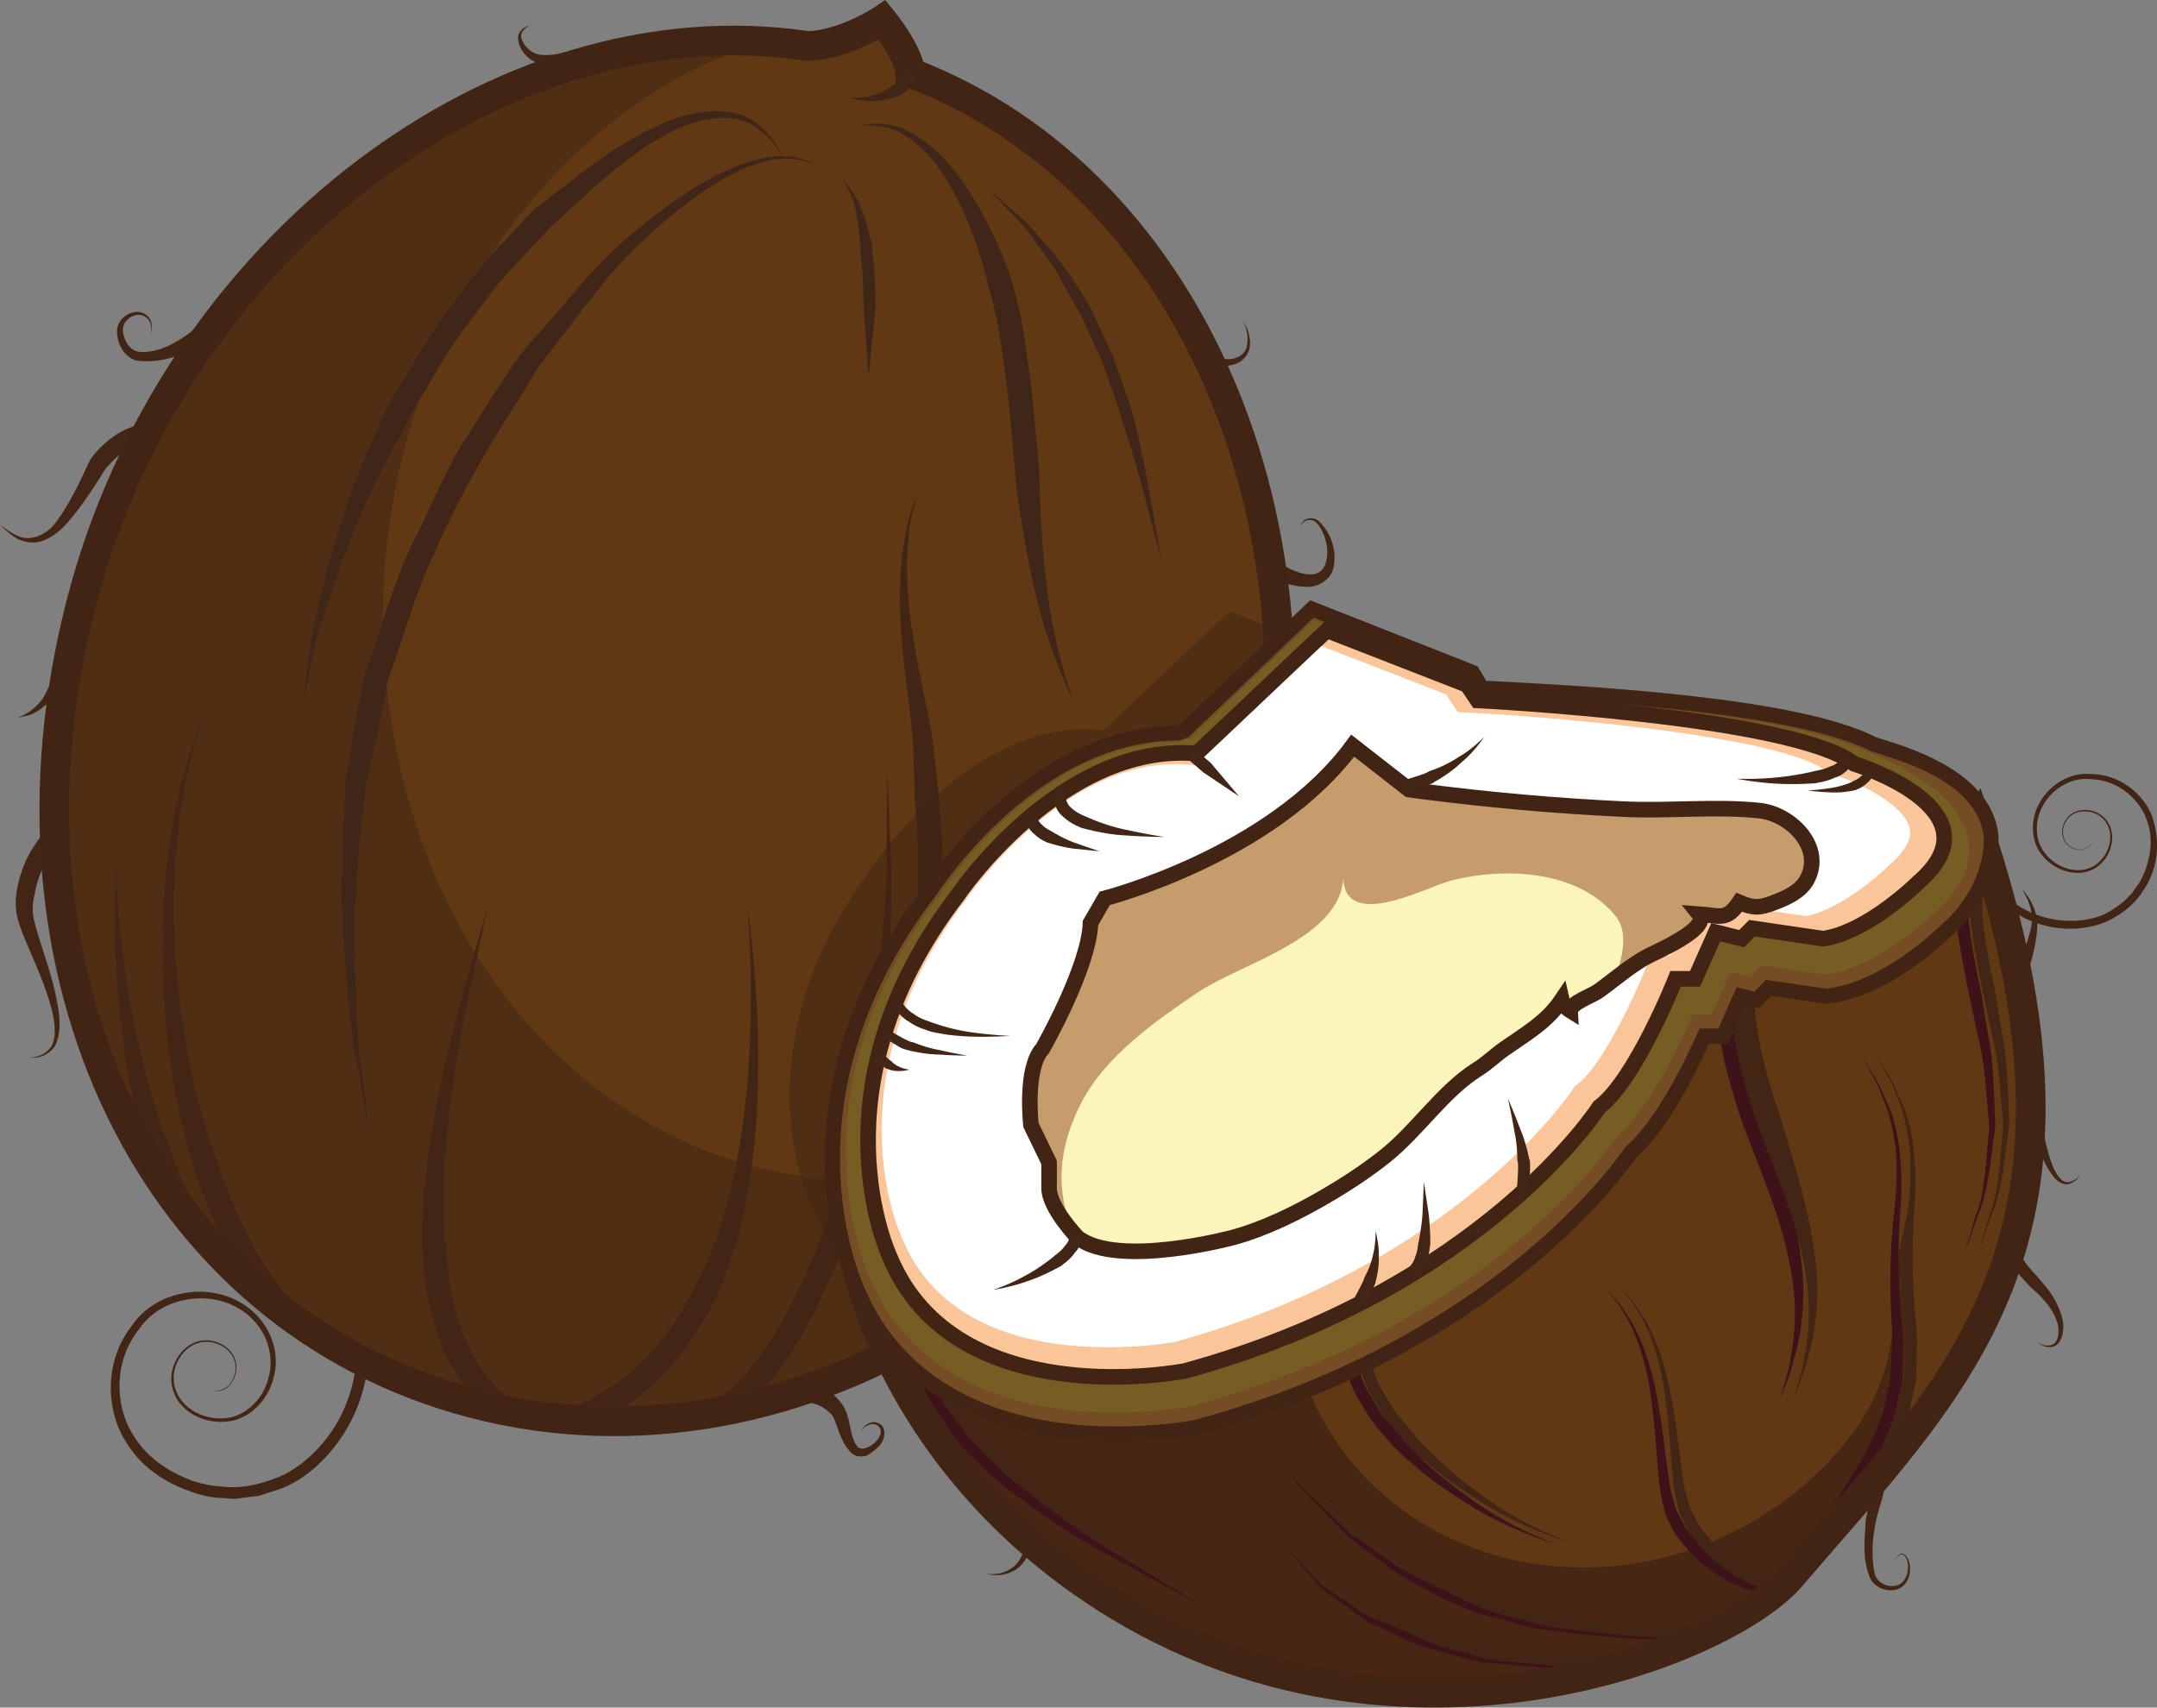 <?xml version="1.0" encoding="utf-8"?>
<!-- Generator: Adobe Illustrator 16.0.0, SVG Export Plug-In . SVG Version: 6.00 Build 0)  -->
<!DOCTYPE svg PUBLIC "-//W3C//DTD SVG 1.1//EN" "http://www.w3.org/Graphics/SVG/1.1/DTD/svg11.dtd">
<svg version="1.1" id="Слой_1" xmlns="http://www.w3.org/2000/svg" xmlns:xlink="http://www.w3.org/1999/xlink" x="0px" y="0px"
	 width="38.391px" height="30.399px" viewBox="0 0 38.391 30.399" enable-background="new 0 0 38.391 30.399" xml:space="preserve">
<rect x="0" y="0" width="38.391" height="30.399" fill="#808080" stroke="none"/>
<g>
	<g>
		<g>
			<g>
				<path fill="#422515" d="M5.537,22.071l0.142-0.149c0,0,0.066,0.076,0.181,0.209c0.057,0.067,0.125,0.149,0.204,0.243
					c0.06,0.107,0.128,0.228,0.202,0.359c0.273,0.532,0.414,1.376,0.155,2.147C6.177,25.646,5.58,26.284,5.004,26.5
					c-0.145,0.047-0.277,0.09-0.395,0.128c-0.123,0.015-0.229,0.028-0.317,0.04c-0.176,0.032-0.278-0.004-0.277,0.004
					c0.002-0.012-0.219,0.019-0.576-0.103c-0.341-0.117-0.869-0.348-1.204-0.912c-0.342-0.536-0.395-1.411,0.108-2.049
					c0.444-0.687,1.566-0.842,2.189-0.229c0.31,0.288,0.455,0.752,0.335,1.152c-0.095,0.399-0.435,0.745-0.835,0.776
					c-0.381,0.04-0.785-0.151-0.928-0.491c-0.15-0.342,0.024-0.724,0.283-0.878c0.273-0.165,0.605-0.046,0.742,0.153
					c0.146,0.211,0.067,0.461-0.054,0.582c-0.133,0.133-0.294,0.094-0.378,0.078c-0.078-0.05-0.12-0.077-0.12-0.077
					c-0.016-0.03,0.187,0.228,0.489-0.005c0.116-0.119,0.19-0.36,0.051-0.561c-0.131-0.19-0.448-0.303-0.706-0.149
					c-0.246,0.143-0.41,0.507-0.268,0.823c0.128,0.313,0.503,0.497,0.856,0.466c0.369-0.023,0.685-0.344,0.777-0.709
					c0.112-0.37-0.012-0.791-0.288-1.06c-0.571-0.575-1.591-0.439-2.004,0.172c-0.472,0.575-0.433,1.378-0.134,1.861
					c0.291,0.509,0.771,0.733,1.075,0.851c0.326,0.102,0.521,0.098,0.521,0.099c0,0,0.386,0.075,0.917-0.132
					c0.532-0.177,1.116-0.752,1.349-1.478c0.252-0.722,0.125-1.517-0.129-2.019c-0.127-0.254-0.259-0.449-0.38-0.565
					C5.598,22.143,5.537,22.071,5.537,22.071z"/>
			</g>
		</g>
	</g>
	<g>
		<g>
			<g>
				<path fill="#422515" d="M34.971,14.803l0.136-0.012c0.021-0.006-0.002,0.256,0.162,0.591c0.149,0.334,0.498,0.726,0.965,0.897
					c0.46,0.178,0.992,0.137,1.307-0.05c0.159-0.093,0.276-0.189,0.347-0.271c0.082-0.07,0.103-0.132,0.107-0.128
					c-0.007-0.004,0.094-0.094,0.175-0.306c0.077-0.201,0.176-0.543,0.044-0.911c-0.115-0.362-0.5-0.728-0.996-0.742
					c-0.492-0.062-1.003,0.397-0.963,0.937c0.012,0.532,0.736,0.912,1.118,0.524c0.172-0.167,0.243-0.441,0.136-0.647
					c-0.105-0.213-0.365-0.282-0.549-0.219c-0.195,0.067-0.275,0.283-0.232,0.438c0.045,0.164,0.208,0.231,0.324,0.22
					c0.262-0.061,0.211-0.288,0.22-0.265c-0.01-0.023,0.048,0.203-0.217,0.271c-0.116,0.014-0.285-0.049-0.337-0.217
					c-0.05-0.158,0.025-0.385,0.227-0.464c0.191-0.076,0.466-0.009,0.584,0.211c0.122,0.214,0.062,0.504-0.113,0.693
					c-0.399,0.425-1.177,0.067-1.227-0.514c-0.073-0.575,0.461-1.099,0.997-1.06c0.534-0.012,0.976,0.366,1.119,0.755
					c0.276,0.836-0.196,1.358-0.17,1.334c0,0-0.133,0.251-0.491,0.458c-0.346,0.22-0.928,0.287-1.433,0.093
					c-0.513-0.181-0.897-0.605-1.062-0.97C34.97,15.081,34.991,14.796,34.971,14.803z"/>
			</g>
		</g>
	</g>
	<g>
		<g>
			<g>
				<g>
					<g>
						<g>
							<path fill="#422515" d="M5.148,4.654L5.18,4.975c0,0-0.353,0.023-0.637,0.269C4.256,5.466,3.99,5.766,3.99,5.766
								C4.004,5.71,3.385,6.541,2.42,6.419C2.177,6.334,2.077,6.083,2.083,5.879C2.102,5.65,2.329,5.531,2.482,5.556
								c0.162,0.024,0.233,0.173,0.216,0.257C2.695,5.902,2.693,5.952,2.693,5.952S2.69,5.903,2.685,5.816
								C2.692,5.73,2.61,5.613,2.481,5.606c-0.13-0.011-0.301,0.11-0.295,0.276c0.013,0.155,0.105,0.344,0.271,0.378
								c0.346,0.048,0.727-0.185,0.945-0.355c0.212-0.179,0.344-0.35,0.344-0.35s0.259-0.297,0.597-0.564
								c0.167-0.135,0.372-0.229,0.531-0.284C5.038,4.675,5.148,4.654,5.148,4.654z"/>
						</g>
					</g>
				</g>
				<g>
					<g>
						<g>
							<path fill="#422515" d="M2.808,7.493l0.027,0.322c0,0-0.281,0.025-0.522,0.15C2.079,8.093,1.893,8.337,1.91,8.309
								C1.892,8.285,1.601,8.862,1.146,9.366C1.026,9.484,0.886,9.59,0.73,9.638C0.571,9.686,0.42,9.641,0.31,9.592
								C0.096,9.468,0.007,9.327,0,9.335c0.004-0.009,0.115,0.12,0.328,0.21c0.222,0.101,0.515-0.025,0.693-0.28
								C1.375,8.767,1.603,8.144,1.63,8.149c0.013-0.022,0.21-0.285,0.521-0.462C2.463,7.521,2.808,7.493,2.808,7.493z"/>
						</g>
					</g>
				</g>
				<g>
					<g>
						<g>
							<path fill="#422515" d="M1.664,10.975l0.172,0.273c0.005,0.007-0.126,0.088-0.229,0.217
								c-0.105,0.125-0.188,0.284-0.188,0.284c0,0-0.057,0.07-0.136,0.196c-0.08,0.121-0.189,0.291-0.317,0.447
								c-0.128,0.159-0.297,0.283-0.434,0.336c-0.142,0.034-0.236,0.056-0.236,0.056c0-0.001,0.383-0.119,0.534-0.479
								c0.086-0.164,0.154-0.341,0.208-0.478C1.088,11.693,1.134,11.6,1.134,11.6c0,0,0.087-0.172,0.22-0.335
								C1.479,11.102,1.672,10.979,1.664,10.975z"/>
						</g>
					</g>
				</g>
				<g>
					<g>
						<g>
							<path fill="#422515" d="M1.279,14.483l0.113,0.303c0,0-0.324,0.125-0.515,0.455c-0.208,0.306-0.261,0.677-0.261,0.677
								c0.01-0.006-0.074,0.2-0.011,0.46c0.068,0.292,0.221,0.696,0.331,1.106c0.103,0.405,0.203,0.861,0.031,1.156
								c-0.213,0.264-0.479,0.167-0.462,0.193c-0.019-0.02,0.255,0.033,0.417-0.216c0.127-0.269,0.002-0.693-0.137-1.074
								c-0.145-0.39-0.328-0.761-0.437-1.074c-0.123-0.353-0.04-0.58-0.055-0.58c0,0,0.057-0.446,0.307-0.817
								c0.113-0.19,0.281-0.348,0.419-0.451C1.168,14.53,1.279,14.483,1.279,14.483z"/>
						</g>
					</g>
				</g>
				<g>
					<g>
						<g>
							<path fill="#422515" d="M19.642,4.492l0.087-0.312c-0.015,0.022,0.368,0.091,0.63,0.347c0.15,0.108,0.254,0.249,0.332,0.353
								c0.083,0.103,0.128,0.173,0.128,0.173s0.083,0.154,0.208,0.386c0.132,0.228,0.258,0.557,0.486,0.788
								c0.198,0.273,0.664,0.195,0.684-0.098c0.04-0.261-0.09-0.421-0.078-0.42c-0.014,0.002,0.136,0.138,0.128,0.424
								c0.003,0.139-0.114,0.319-0.299,0.358c-0.176,0.056-0.398-0.011-0.534-0.136c-0.296-0.238-0.459-0.559-0.61-0.76
								c-0.146-0.209-0.244-0.349-0.244-0.349s-0.043-0.071-0.117-0.16c-0.072-0.093-0.163-0.223-0.286-0.307
								c-0.106-0.11-0.24-0.174-0.346-0.211C19.71,4.522,19.642,4.492,19.642,4.492z"/>
						</g>
					</g>
				</g>
				<g>
					<g>
						<g>
							<path fill="#422515" d="M21.694,9.471l0.061-0.317c0,0,0.084,0.028,0.209,0.07c0.12,0.057,0.256,0.161,0.366,0.276
								c0.206,0.242,0.375,0.432,0.375,0.432c0.004-0.005,0.082,0.108,0.254,0.195c0.185,0.087,0.504,0.194,0.619-0.055
								c0.106-0.247,0.011-0.583-0.13-0.749c-0.078-0.094-0.194-0.076-0.248-0.03c-0.047,0.051-0.075,0.081-0.075,0.081
								s0.024-0.033,0.065-0.091c0.044-0.056,0.185-0.096,0.289,0.001c0.177,0.17,0.334,0.482,0.251,0.836
								c-0.043,0.187-0.247,0.316-0.42,0.326c-0.169,0.006-0.312-0.028-0.43-0.061c-0.257-0.082-0.386-0.211-0.386-0.211
								s-0.058-0.057-0.138-0.145c-0.071-0.083-0.165-0.194-0.259-0.304C21.921,9.509,21.694,9.472,21.694,9.471z"/>
						</g>
					</g>
				</g>
				<g>
					<g>
						<g>
							<path fill="#422515" d="M11.436,1.085l-0.158,0.282c0,0-0.183-0.068-0.367-0.135c-0.185-0.061-0.391-0.031-0.388-0.043
								c0,0.006-0.103-0.031-0.264-0.028c-0.162,0.001-0.407,0.047-0.655-0.027C9.35,1.063,9.196,0.809,9.224,0.63
								c0.067-0.178,0.225-0.162,0.205-0.182C9.45,0.459,9.293,0.492,9.274,0.635c0.002,0.135,0.173,0.334,0.36,0.341
								c0.194,0.025,0.406-0.046,0.579-0.083c0.176-0.039,0.303-0.02,0.302-0.027c-0.002,0.012,0.243-0.016,0.471,0.051
								C11.211,1.002,11.436,1.085,11.436,1.085z"/>
						</g>
					</g>
				</g>
				<g>
					<g>
						<g>
							<path fill="#422515" d="M13.529,25.082l-0.127-0.297c0,0,0.277-0.126,0.588-0.16c0.312-0.054,0.633,0.071,0.633,0.071
								c0,0,0.177,0.061,0.342,0.271c0.194,0.244,0.135,0.564,0.286,0.774c0.123,0.175,0.555-0.179,0.389-0.346
								c-0.084-0.083-0.197-0.029-0.246,0.008c-0.049,0.046-0.077,0.073-0.077,0.073s0.024-0.03,0.068-0.083
								c0.042-0.042,0.161-0.125,0.286-0.037c0.124,0.093,0.067,0.31-0.043,0.406c-0.055,0.054-0.122,0.1-0.19,0.148
								c-0.101,0.029-0.21,0.03-0.293-0.05c-0.245-0.264-0.249-0.629-0.376-0.707c-0.127-0.128-0.252-0.155-0.253-0.155
								c0,0-0.219-0.096-0.481-0.054C13.776,24.971,13.529,25.082,13.529,25.082z"/>
						</g>
					</g>
				</g>
			</g>
			<path fill="#603914" stroke="#412413" stroke-width="0.277" stroke-miterlimit="10" d="M16.201,1.295
				c-0.03-0.369-0.498-0.941-0.498-0.941s-0.651,0.436-1.314,0.467C8.907-0.006,3.093,4.424,1.456,10.699
				c-1.727,6.623,1.241,12.787,6.972,14.283c5.731,1.494,12.137-2.385,13.864-9.008C23.926,9.713,21.333,3.242,16.201,1.295z"/>
			<path opacity="0.5" fill="#412413" d="M15.775,21.018c-4.886,0.199-8.716-3.955-8.946-9.602C6.628,6.492,9.598,1.955,13.6,0.74
				C8.36,0.426,3.015,4.725,1.456,10.699c-1.727,6.623,1.241,12.787,6.972,14.283c4.894,1.275,10.277-1.369,12.822-6.291
				C19.734,20.076,17.822,20.934,15.775,21.018z"/>
			<g>
				<g>
					<path fill="none" stroke="#2E170E" stroke-width="0.277" stroke-miterlimit="10" d="M4.388,23.645"/>
				</g>
			</g>
			<g>
				<defs>
					<path id="XMLID_414_" d="M16.201,1.295c-0.03-0.369-0.498-0.941-0.498-0.941s-0.651,0.436-1.314,0.467
						C8.907-0.006,3.093,4.424,1.456,10.699c-1.727,6.623,1.241,12.787,6.972,14.283c5.731,1.494,12.137-2.385,13.864-9.008
						C23.926,9.713,21.333,3.242,16.201,1.295z"/>
				</defs>
				<clipPath id="XMLID_2_">
					<use xlink:href="#XMLID_414_"  overflow="visible"/>
				</clipPath>
				<g clip-path="url(#XMLID_2_)">
					<g>
						<g>
							<g>
								<path fill="#402619" d="M18.501,8.484c0,0-0.064-0.877-0.167-1.763c-0.064-0.443-0.121-0.878-0.195-1.217
									c-0.075-0.334-0.145-0.548-0.145-0.548s-0.317-1.008-0.954-1.85c-0.313-0.417-0.742-0.772-1.135-0.867
									c-0.393-0.095-0.65,0.019-0.649,0.002c-0.003,0.016,0.271-0.068,0.633,0.063c0.363,0.13,0.726,0.504,0.982,0.933
									c0.519,0.868,0.72,1.865,0.72,1.865s0.065,0.206,0.135,0.518c0.063,0.31,0.126,0.748,0.185,1.177
									c0.101,0.866,0.166,1.749,0.166,1.749c0,0,0.111,1.019,0.355,2.023c0.224,1.01,0.68,1.934,0.68,1.934
									s-0.358-0.972-0.471-1.986C18.506,9.508,18.501,8.484,18.501,8.484z"/>
							</g>
						</g>
					</g>
					<g>
						<g>
							<g>
								<path fill="#402619" d="M6.761,12.855c0,0,0.019-0.097,0.05-0.266c0.041-0.167,0.055-0.417,0.167-0.692
									c0.212-0.552,0.403-1.323,0.746-2.034c0.626-1.456,1.52-2.764,1.519-2.764c0,0,0.059-0.098,0.161-0.27
									C9.498,6.65,9.661,6.417,9.876,6.152c0.429-0.531,0.934-1.305,1.62-1.914c0.662-0.623,1.419-1.176,2.078-1.351
									c0.678-0.205,1.085,0.152,1.075,0.131c0.011,0.025-0.38-0.367-1.098-0.195c-0.693,0.145-1.5,0.67-2.214,1.27
									c-0.739,0.585-1.298,1.347-1.772,1.868C9.081,6.479,8.883,6.913,8.863,6.899c0,0-0.216,0.342-0.54,0.854
									c-0.348,0.499-0.64,1.26-1.01,1.978c-0.341,0.732-0.547,1.522-0.76,2.09c-0.114,0.283-0.121,0.543-0.167,0.714
									c-0.033,0.174-0.052,0.274-0.052,0.274s-0.075,0.462-0.188,1.155c-0.025,0.698-0.097,1.632-0.049,2.558
									c0.072,0.927,0.121,1.852,0.278,2.532c0.121,0.683,0.202,1.138,0.202,1.138s-0.055-0.462-0.137-1.154
									c-0.118-0.688-0.11-1.618-0.13-2.542c0.014-0.922,0.128-1.842,0.202-2.524C6.661,13.302,6.761,12.855,6.761,12.855z"/>
							</g>
						</g>
					</g>
					<g>
						<g>
							<g>
								<path fill="#402619" d="M7.185,7.641c0,0,0.107-0.26,0.334-0.613c0.225-0.354,0.478-0.856,0.832-1.289
									C8.517,5.515,8.684,5.292,8.84,5.082c0.167-0.2,0.341-0.372,0.48-0.526c0.284-0.306,0.474-0.51,0.474-0.51
									s0.238-0.216,0.594-0.541c0.353-0.329,0.845-0.764,1.402-1.072c0.542-0.32,1.222-0.466,1.63-0.188
									c0.401,0.256,0.519,0.598,0.531,0.582c-0.016,0.016-0.096-0.335-0.499-0.641c-0.416-0.335-1.181-0.231-1.773,0.063
									c-0.618,0.281-1.15,0.686-1.543,0.995c-0.2,0.153-0.366,0.281-0.482,0.37C9.536,3.701,9.476,3.759,9.476,3.759
									S9.279,3.97,8.984,4.287c-0.312,0.303-0.665,0.757-1,1.227C7.619,5.961,7.363,6.479,7.13,6.842
									C6.896,7.206,6.789,7.474,6.79,7.474c0,0-0.133,0.304-0.332,0.76C6.261,8.689,6.066,9.325,5.869,9.952
									c-0.149,0.644-0.328,1.278-0.374,1.771c-0.07,0.487-0.117,0.813-0.117,0.813s0.073-0.322,0.184-0.805
									c0.085-0.487,0.317-1.106,0.515-1.729c0.251-0.605,0.488-1.215,0.722-1.645C7.03,7.927,7.185,7.641,7.185,7.641z"/>
							</g>
						</g>
					</g>
					<g>
						<g>
							<g>
								<path fill="#422515" d="M10.128,25.551l-0.145-0.406c0,0,0.184-0.082,0.458-0.204c0.266-0.136,0.616-0.342,0.901-0.625
									c0.158-0.125,0.285-0.282,0.403-0.429c0.128-0.14,0.227-0.287,0.303-0.418c0.17-0.252,0.254-0.438,0.255-0.438
									c0,0,0.219-0.37,0.447-0.984c0.217-0.617,0.417-1.479,0.511-2.36c0.204-1.765,0.042-3.554,0.042-3.554
									s0.268,1.761,0.173,3.55c-0.041,0.893-0.186,1.785-0.371,2.44c-0.195,0.653-0.402,1.066-0.402,1.066
									c0,0-0.388,0.815-1.054,1.43c-0.32,0.316-0.713,0.553-1.01,0.706C10.333,25.459,10.128,25.551,10.128,25.551z"/>
							</g>
						</g>
					</g>
					<g>
						<g>
							<g>
								<path fill="#422515" d="M11.72,25.739l-0.012-0.431c0,0,0.059-0.012,0.162-0.032c0.101-0.029,0.255-0.026,0.422-0.095
									c0.329-0.148,0.756-0.416,1.066-0.835c0.336-0.386,0.584-0.856,0.764-1.204c0.176-0.353,0.275-0.599,0.275-0.599
									c0,0,0.258-0.499,0.47-1.313c0.113-0.404,0.273-0.871,0.395-1.383c0.09-0.521,0.187-1.077,0.283-1.633
									c0.106-0.556,0.109-1.125,0.166-1.653c0.053-0.529,0.08-1.025,0.07-1.45c0.007-0.852,0.012-1.419,0.012-1.419
									s0.022,0.564,0.055,1.411c0.029,0.424,0.028,0.918-0.001,1.448c-0.03,0.529-0.01,1.099-0.085,1.661
									c-0.07,0.563-0.141,1.127-0.207,1.655c-0.09,0.525-0.235,1.005-0.33,1.423c-0.179,0.841-0.411,1.37-0.411,1.37
									s-0.115,0.253-0.287,0.632c-0.191,0.371-0.451,0.871-0.822,1.308c-0.336,0.462-0.841,0.801-1.251,0.979
									c-0.205,0.089-0.404,0.092-0.53,0.125C11.794,25.726,11.72,25.739,11.72,25.739z"/>
							</g>
						</g>
					</g>
					<g>
						<g>
							<g>
								<path fill="#422515" d="M9.167,24.988l-0.25,0.352c0,0-0.156-0.138-0.391-0.344c-0.212-0.228-0.455-0.567-0.62-0.942
									c-0.332-0.753-0.374-1.555-0.374-1.555c0,0-0.035-0.419-0.001-1.038c0.035-0.619,0.155-1.431,0.327-2.228
									c0.17-0.798,0.387-1.582,0.555-2.167c0.17-0.585,0.284-0.975,0.284-0.975s-0.087,0.394-0.218,0.985
									c-0.128,0.591-0.291,1.38-0.407,2.174c-0.117,0.794-0.185,1.592-0.178,2.187c0.004,0.595,0.062,0.982,0.061,0.982
									c0,0,0.037,0.77,0.336,1.445c0.149,0.336,0.358,0.631,0.541,0.828C9.032,24.87,9.167,24.988,9.167,24.988z"/>
							</g>
						</g>
					</g>
					<g>
						<g>
							<g>
								<path fill="#422515" d="M5.859,23.853l-0.27,0.337c0,0-0.188-0.175-0.47-0.436c-0.26-0.281-0.58-0.679-0.838-1.113
									c-0.523-0.867-0.827-1.825-0.827-1.825c0,0-0.164-0.502-0.32-1.273c-0.143-0.773-0.261-1.815-0.242-2.857
									c0.01-1.042,0.159-2.076,0.355-2.827c0.109-0.373,0.199-0.683,0.293-0.889c0.083-0.209,0.131-0.329,0.131-0.329
									s-0.042,0.121-0.113,0.333c-0.083,0.208-0.157,0.52-0.244,0.893c-0.156,0.751-0.25,1.773-0.208,2.792
									c0.034,1.02,0.197,2.027,0.373,2.767c0.188,0.737,0.367,1.208,0.367,1.208c0,0,0.291,0.937,0.791,1.766
									c0.248,0.415,0.547,0.788,0.788,1.051C5.685,23.692,5.859,23.853,5.859,23.853z"/>
							</g>
						</g>
					</g>
					<g>
						<g>
							<g>
								<path fill="#422515" d="M4.143,22.59l-0.34,0.265c0,0-0.088-0.132-0.221-0.331c-0.13-0.2-0.322-0.457-0.447-0.748
									c-0.305-0.558-0.498-1.157-0.498-1.157c0,0-0.117-0.312-0.213-0.798c-0.121-0.479-0.222-1.13-0.29-1.779
									c-0.144-1.302-0.073-2.601-0.073-2.601s0.038,1.294,0.283,2.555c0.119,0.629,0.268,1.252,0.422,1.704
									c0.131,0.459,0.264,0.747,0.264,0.747c0,0,0.186,0.585,0.479,1.117c0.12,0.281,0.301,0.523,0.425,0.712
									C4.06,22.465,4.143,22.59,4.143,22.59z"/>
							</g>
						</g>
					</g>
					<g>
						<g>
							<g>
								<path fill="#402619" d="M20.17,7.409c0,0-0.031-0.14-0.105-0.341c-0.072-0.203-0.168-0.473-0.264-0.742
									c-0.12-0.261-0.24-0.522-0.331-0.718c-0.085-0.198-0.173-0.315-0.173-0.315s-0.333-0.58-0.792-1.062
									c-0.201-0.264-0.467-0.466-0.647-0.634c-0.184-0.164-0.307-0.272-0.307-0.272s0.115,0.119,0.286,0.299
									c0.167,0.183,0.413,0.403,0.591,0.682c0.192,0.266,0.393,0.523,0.497,0.748c0.117,0.215,0.195,0.358,0.195,0.358
									c-0.006,0.003,0.086,0.112,0.167,0.307c0.087,0.191,0.205,0.446,0.321,0.701c0.094,0.265,0.188,0.53,0.259,0.729
									c0.071,0.199,0.103,0.337,0.103,0.337s0.213,0.616,0.376,1.251c0.166,0.634,0.331,1.269,0.331,1.269
									s-0.114-0.651-0.228-1.301C20.336,8.053,20.17,7.409,20.17,7.409z"/>
							</g>
						</g>
					</g>
					<g>
						<g>
							<g>
								<path fill="#402619" d="M15.587,5.452c0,0-0.009-0.275-0.018-0.55c-0.025-0.275-0.05-0.551-0.05-0.551
									s-0.021-0.078-0.051-0.196c-0.035-0.116-0.061-0.274-0.136-0.422c-0.098-0.314-0.355-0.538-0.338-0.543
									c-0.013,0.009,0.197,0.264,0.238,0.58c0.069,0.303,0.076,0.617,0.076,0.617c0,0,0.024,0.268,0.048,0.535
									c0.008,0.271,0.017,0.541,0.017,0.541l0.085,1.259L15.587,5.452z"/>
							</g>
						</g>
					</g>
					<g>
						<g>
							<g>
								<path fill="#422515" d="M16.771,16.807H16.34c0,0-0.001-0.65-0.002-1.301c0.004-0.326-0.002-0.65-0.027-0.889
									c-0.018-0.24-0.029-0.4-0.029-0.4s-0.01-0.339-0.024-0.849c-0.022-0.51-0.142-1.19-0.199-1.88
									c-0.067-0.688-0.054-1.389,0.042-1.897c0.077-0.513,0.256-0.818,0.235-0.823c0.021,0.005-0.131,0.319-0.168,0.827
									c-0.055,0.503-0.017,1.182,0.102,1.85c0.108,0.669,0.276,1.333,0.344,1.846c0.056,0.516,0.094,0.86,0.094,0.86
									s0.012,0.167,0.03,0.418c0.026,0.252,0.036,0.584,0.031,0.914C16.769,16.145,16.771,16.807,16.771,16.807z"/>
							</g>
						</g>
					</g>
				</g>
				<path opacity="0.5" clip-path="url(#XMLID_2_)" fill="#412413" d="M18.082,23.365c-1.304,0-2.999-0.334-3.661-1.932
					c-0.059-0.127-1.301-2.859,1.144-6.053c0.025-0.037,1.641-2.398,3.719-2.398c0.078,0,0.156,0.004,0.235,0.01l0.122,0.012
					l2.243-2.123l2.216,0.861l0.209,0.316l0.137,0.006c1.508,0.074,5.606,0.408,6.443,1.055l0.039,0.029l0.047,0.016
					c0.484,0.148,1.286,0.543,1.375,0.963c0.04,0.188-0.075,0.4-0.341,0.635c-0.236,0.234-0.932,0.824-1.5,0.926l-1.34-0.195
					L29,15.662l-0.525-0.131l-0.384,0.863h-0.348l-0.068,0.17c-0.188,0.473-0.778,1.775-1.248,2.127l-0.04,0.029l-0.026,0.043
					c-0.02,0.031-2.057,3.127-7.096,4.508c0,0,0,0,0,0C19.262,23.271,18.759,23.365,18.082,23.365z"/>
				
					<use xlink:href="#XMLID_414_"  overflow="visible" fill="none" stroke="#412413" stroke-width="0.529" stroke-miterlimit="10"/>
			</g>
		</g>
		<g>
			<g>
				<g>
					<g>
						<g>
							<path fill="#422515" d="M36.069,17.877l-0.207,0.059c0.009,0.001-0.047-0.199-0.025-0.389
								c0.016-0.195,0.077-0.365,0.077-0.366c-0.014-0.008,0.174-0.343,0.239-0.69c0.073-0.365-0.193-0.688-0.179-0.688
								c-0.019,0.001,0.299,0.276,0.286,0.69c-0.016,0.395-0.157,0.742-0.139,0.741c0,0-0.059,0.167-0.07,0.328
								C36.032,17.723,36.079,17.875,36.069,17.877z"/>
						</g>
					</g>
				</g>
				<g>
					<g>
						<g>
							<path fill="#422515" d="M36.076,19.2l0.102-0.05l0.153,0.766c0,0,0.048,0.394,0.174,0.765
								c0.064,0.17,0.164,0.388,0.324,0.362c0.146-0.033,0.198-0.147,0.206-0.133c-0.012-0.013-0.039,0.104-0.198,0.165
								c-0.197,0.054-0.337-0.183-0.428-0.346c-0.183-0.366-0.285-0.756-0.285-0.756s-0.04-0.189-0.079-0.379
								c-0.017-0.095-0.034-0.189-0.047-0.26c-0.006-0.034-0.011-0.062-0.014-0.082l0-0.005l0-0.001
								C36.044,19.215,36.076,19.2,36.076,19.2z"/>
						</g>
					</g>
				</g>
				<g>
					<g>
						<g>
							<path fill="#422515" d="M35.72,22.139l0.215,0.016c0.018-0.002-0.013,0.158,0.099,0.301c0.097,0.142,0.242,0.284,0.242,0.284
								c-0.021,0.011,0.323,0.289,0.43,0.734c0.052,0.2-0.009,0.482-0.193,0.506c-0.161,0.011-0.239-0.082-0.242-0.069
								c-0.001-0.011,0.097,0.066,0.232,0.037c0.141-0.031,0.167-0.273,0.1-0.443c-0.126-0.355-0.497-0.605-0.478-0.612
								c0,0-0.141-0.134-0.269-0.314C35.71,22.399,35.731,22.13,35.72,22.139z"/>
						</g>
					</g>
				</g>
				<g>
					<g>
						<g>
							<path fill="#422515" d="M33.952,25.564l0.119-0.169c0,0,0.008,0.005,0.024,0.016c0.011,0.016,0.01-0.014,0.037,0.046
								c0.024,0.065-0.012,0.127-0.014,0.122c-0.045,0.063-0.081,0.084-0.131,0.131c-0.108,0.067-0.152,0.202-0.237,0.352
								c-0.071,0.145-0.164,0.281-0.2,0.396c-0.027,0.119-0.045,0.198-0.045,0.198c0.023-0.018-0.284,0.685-0.138,1.359
								c0.045,0.16,0.21,0.242,0.369,0.215c0.159-0.03,0.226-0.202,0.224-0.331c0.01-0.12-0.068-0.281-0.158-0.21
								c-0.064,0.05-0.078,0.101-0.082,0.098c0.005,0.003,0.012-0.048,0.079-0.105c0.089-0.087,0.199,0.086,0.195,0.214
								c0.013,0.131-0.038,0.337-0.235,0.399c-0.173,0.054-0.413-0.034-0.487-0.23c-0.139-0.367-0.075-0.735-0.065-0.997
								c0.053-0.27,0.088-0.45,0.088-0.45s0.02-0.087,0.05-0.217c0.033-0.129,0.138-0.279,0.215-0.439
								c0.08-0.146,0.165-0.338,0.285-0.413c0.045-0.038,0.093-0.084,0.09-0.083C33.928,25.609,33.97,25.552,33.952,25.564z"/>
						</g>
					</g>
				</g>
				<g>
					<g>
						<g>
							<path fill="#422515" d="M18.037,27.245l0.063-0.088c-0.005,0.003,0.102,0.081,0.167,0.19c0.068,0.12,0.047,0.253,0.047,0.253
								c0.024,0-0.073,0.29-0.319,0.386c-0.238,0.112-0.485,0.015-0.481,0.024c0,0,0.251,0.056,0.454-0.07
								c0.209-0.117,0.26-0.353,0.24-0.348c0,0,0.018-0.102-0.034-0.193C18.122,27.314,18.031,27.248,18.037,27.245z"/>
						</g>
					</g>
				</g>
			</g>
			<g>
				<path fill="#603914" stroke="#412413" stroke-width="0.277" stroke-miterlimit="10" d="M35.167,14.836
					c-0.007,0.01-0.015,0.018-0.022,0.025c0.015,0.047,0.03,0.092,0.04,0.139c0.074,0.348,0.029,0.875-0.598,1.432
					c-0.156,0.152-1.075,1.023-2.004,1.156L32.504,17.6l-1.072-0.156l-0.209,0.211l-0.313-0.08l-0.326,0.734h-0.336
					c-0.254,0.58-0.764,1.631-1.314,2.105c-0.37,0.533-2.596,3.475-7.639,4.855l-0.039,0.01c-0.024,0.004-0.599,0.115-1.383,0.115
					c-2.227,0-3.818-0.875-4.483-2.463c-0.023-0.051-0.086-0.197-0.159-0.424c0.581,2.227,2.039,4.316,4.201,5.777
					c5.236,3.537,11.264,1.16,12.443-0.219C34.869,24.564,37.689,22.318,35.167,14.836z"/>
			</g>
			<g>
				<path opacity="0.8" fill="#412413" d="M30.825,27.283c-2.804,1.375-6.107,0.389-7.379-2.205c-0.076-0.154-0.142-0.311-0.2-0.471
					c-0.598,0.244-1.248,0.469-1.953,0.662l-0.039,0.01c-0.024,0.004-0.599,0.115-1.383,0.115c-2.227,0-3.818-0.875-4.483-2.463
					c-0.023-0.051-0.086-0.197-0.159-0.424c0.581,2.227,2.039,4.316,4.201,5.777c5.236,3.537,11.264,1.16,12.443-0.219
					c0.384-0.447,0.764-0.875,1.131-1.297c0.47-0.836,0.897-1.707,0.953-2.678c0.061-1.078,0.101-2.18,0.071-3.26
					c0.021,0.727-0.311,1.4-0.311,2.166c0,0.982-0.174,1.775-0.77,2.555C32.387,26.285,31.653,26.877,30.825,27.283z"/>
			</g>
			<g>
				<defs>
					<path id="SVGID_1_" d="M35.167,14.611c-0.007,0.01-0.015,0.242-0.022,0.25c0.015,0.047,0.03,0.092,0.04,0.139
						c0.074,0.348,0.029,0.875-0.598,1.432c-0.156,0.152-1.075,1.023-2.004,1.156L32.504,17.6l-1.072-0.156l-0.209,0.211
						l-0.313-0.08l-0.326,0.734h-0.336c-0.254,0.58-0.764,1.631-1.314,2.105c-0.37,0.533-2.596,3.475-7.639,4.855l-0.039,0.01
						c-0.024,0.004-0.599,0.115-1.383,0.115c-2.227,0-3.818-0.875-4.483-2.463c-0.023-0.051-0.086-0.197-0.159-0.424
						c0.581,2.227,2.039,4.316,4.201,5.777c5.236,3.537,11.264,1.16,12.443-0.219C34.869,24.564,37.689,22.092,35.167,14.611z"/>
				</defs>
				<clipPath id="SVGID_2_">
					<use xlink:href="#SVGID_1_"  overflow="visible"/>
				</clipPath>
				<g clip-path="url(#SVGID_2_)">
					<g>
						<g>
							<g>
								<g>
									<path fill="#3D1219" d="M30.534,17.635h0.431c0,0,0.01,0.144,0.026,0.36c0.001,0.217,0.062,0.504,0.118,0.791
										c0.131,0.572,0.334,1.139,0.333,1.139c0,0,0.09,0.306,0.226,0.764c0.13,0.462,0.32,1.083,0.387,1.732
										c0.092,0.644,0.018,1.3-0.12,1.758c-0.051,0.235-0.134,0.417-0.184,0.547c-0.05,0.129-0.079,0.204-0.079,0.204
										s0.022-0.076,0.062-0.208c0.038-0.133,0.104-0.318,0.135-0.553c0.098-0.46,0.114-1.094-0.023-1.7
										c-0.112-0.61-0.346-1.197-0.511-1.638c-0.173-0.444-0.289-0.74-0.289-0.74c0,0-0.208-0.582-0.354-1.196
										c-0.061-0.311-0.128-0.62-0.131-0.862C30.544,17.794,30.534,17.635,30.534,17.635z"/>
								</g>
							</g>
						</g>
						<g>
							<g>
								<g>
									<path fill="#3D1219" d="M32.658,27.119l-0.179-0.12c0,0,0.412-0.58,0.752-1.184c0.147-0.313,0.294-0.625,0.328-0.882
										c0.066-0.249,0.092-0.417,0.082-0.419c0,0,0.005-0.091,0.015-0.25c0.003-0.16,0.041-0.386,0.014-0.665
										c-0.033-0.547-0.043-1.319,0.047-2.055c0.045-0.372,0.041-0.74,0.027-1.086c-0.053-0.343-0.116-0.662-0.237-0.917
										c-0.085-0.268-0.223-0.46-0.297-0.605c-0.08-0.143-0.125-0.224-0.125-0.224s0.048,0.079,0.132,0.218
										c0.078,0.142,0.224,0.328,0.319,0.593c0.276,0.498,0.343,1.274,0.289,2.011c-0.061,0.744-0.032,1.464,0.023,2.027
										c0.036,0.277,0.015,0.515,0.013,0.68c-0.004,0.166-0.006,0.26-0.006,0.26s-0.002,0.045-0.005,0.125
										c-0.018,0.079-0.044,0.191-0.076,0.327c-0.04,0.279-0.185,0.616-0.347,0.947C33.074,26.538,32.659,27.119,32.658,27.119z"
										/>
								</g>
							</g>
						</g>
						<g>
							<g>
								<g>
									<path fill="#3D1219" d="M31.437,28.173l-0.039,0.212c0,0-0.554-0.116-0.986-0.46c-0.222-0.162-0.403-0.365-0.528-0.527
										c-0.128-0.159-0.168-0.306-0.175-0.299c0,0-0.037-0.066-0.08-0.185c-0.021-0.123-0.08-0.299-0.097-0.508
										c-0.045-0.42-0.067-0.965-0.145-1.512c-0.068-0.545-0.226-1.078-0.435-1.436c-0.199-0.365-0.42-0.547-0.407-0.557
										c-0.013,0.01,0.215,0.18,0.433,0.536c0.228,0.348,0.416,0.881,0.512,1.426c0.104,0.541,0.155,1.095,0.217,1.494
										c0.021,0.204,0.087,0.353,0.109,0.467c0.034,0.108,0.078,0.157,0.074,0.16c0.007-0.003,0.042,0.116,0.151,0.268
										c0.119,0.149,0.283,0.343,0.491,0.494C30.935,28.07,31.437,28.173,31.437,28.173z"/>
								</g>
							</g>
						</g>
						<g>
							<g>
								<g>
									<path fill="#3D1219" d="M23.893,24.176l0.212-0.04c0.023-0.008,0.075,0.392,0.299,0.729
										c0.103,0.172,0.201,0.347,0.31,0.455c0.098,0.116,0.164,0.192,0.164,0.192c0,0,0.125,0.174,0.363,0.393
										c0.221,0.235,0.56,0.506,0.911,0.76c0.7,0.522,1.531,0.819,1.531,0.819c0,0-0.843-0.244-1.581-0.724
										c-0.369-0.232-0.729-0.484-0.971-0.71c-0.257-0.208-0.399-0.379-0.4-0.379c0,0-0.069-0.082-0.173-0.204
										c-0.114-0.114-0.226-0.299-0.335-0.486C23.979,24.621,23.915,24.164,23.893,24.176z"/>
								</g>
							</g>
						</g>
						<g>
							<g>
								<g>
									<path fill="#3D1219" d="M30.293,29.005v0.216c0,0-0.686-0.029-1.371-0.057c-0.683-0.054-1.363-0.144-1.363-0.144
										s-0.089-0.012-0.246-0.033c-0.155-0.034-0.375-0.101-0.639-0.172c-0.541-0.103-1.195-0.441-1.815-0.808
										c-0.289-0.217-0.577-0.435-0.848-0.638c-0.236-0.242-0.456-0.468-0.645-0.661c-0.196-0.186-0.33-0.367-0.424-0.493
										c-0.095-0.125-0.149-0.195-0.149-0.195s0.057,0.068,0.156,0.188c0.098,0.121,0.235,0.295,0.437,0.472
										c0.194,0.184,0.419,0.399,0.662,0.629c0.273,0.19,0.564,0.394,0.855,0.597c0.619,0.337,1.262,0.647,1.789,0.726
										c0.256,0.061,0.47,0.112,0.62,0.147c0.155,0.015,0.244,0.024,0.244,0.024s0.682,0.088,1.366,0.145
										C29.607,28.977,30.293,29.005,30.293,29.005z"/>
								</g>
							</g>
						</g>
						<g>
							<g>
								<g>
									<path fill="#3D1219" d="M28.817,29.585l-0.006,0.216l-2.138-0.183c0.002-0.02-0.286,0.012-0.695-0.122
										c-0.205-0.058-0.444-0.125-0.701-0.198c-0.247-0.098-0.501-0.228-0.759-0.344c-0.27-0.096-0.473-0.311-0.693-0.453
										c-0.106-0.079-0.209-0.154-0.307-0.226c-0.08-0.091-0.156-0.177-0.226-0.256c-0.275-0.318-0.458-0.531-0.458-0.531
										s0.192,0.202,0.479,0.504c0.072,0.075,0.149,0.156,0.232,0.242c0.1,0.066,0.205,0.135,0.313,0.207
										c0.225,0.127,0.426,0.331,0.696,0.412c0.256,0.103,0.512,0.206,0.752,0.302c0.252,0.058,0.487,0.112,0.689,0.159
										c0.397,0.117,0.688,0.07,0.685,0.09L28.817,29.585z"/>
								</g>
							</g>
						</g>
						<g>
							<g>
								<g>
									<path fill="#3D1219" d="M16.454,24.502l0.082-0.082c0,0,0.058,0.125,0.144,0.313c0.045,0.091,0.087,0.21,0.152,0.315
										c0.074,0.095,0.154,0.196,0.233,0.296c0.292,0.421,0.73,0.746,0.711,0.758c0,0,0.044,0.054,0.137,0.132
										c0.093,0.077,0.225,0.187,0.384,0.319c0.306,0.28,0.772,0.585,1.231,0.899c0.954,0.58,1.907,1.159,1.907,1.159
										s-0.976-0.53-1.952-1.061c-0.967-0.55-1.836-1.273-1.836-1.274c0.014-0.017-0.42-0.337-0.745-0.791
										c-0.085-0.109-0.17-0.218-0.25-0.32c-0.07-0.105-0.1-0.212-0.143-0.299c-0.038-0.088-0.07-0.162-0.092-0.214
										c-0.011-0.026-0.02-0.046-0.025-0.06c-0.003-0.007-0.005-0.013-0.007-0.016l-0.002-0.004l0-0.001v0
										C16.431,24.525,16.454,24.502,16.454,24.502z"/>
								</g>
							</g>
						</g>
						<g>
							<g>
								<g>
									<path fill="#3D1219" d="M34.859,15.45l0.212,0.038c0,0-0.083,0.54-0.01,1.091c0.076,0.548,0.201,1.098,0.201,1.098
										s0.048,0.294,0.12,0.736c0.098,0.438,0.107,1.041,0.131,1.636c-0.083,0.593-0.126,1.191-0.316,1.603
										c-0.145,0.42-0.242,0.701-0.242,0.701s0.083-0.283,0.208-0.706c0.17-0.413,0.185-1.006,0.243-1.585
										c-0.053-0.584-0.082-1.166-0.199-1.595c-0.09-0.431-0.15-0.718-0.15-0.718s-0.126-0.557-0.209-1.13
										C34.771,16.039,34.859,15.45,34.859,15.45z"/>
								</g>
							</g>
						</g>
					</g>
					<g>
						<g>
							<g>
								<path fill="#422515" d="M30.783,17.607h0.431c0,0,0.01,0.144,0.026,0.36c0.001,0.217,0.062,0.504,0.118,0.791
									c0.131,0.572,0.333,1.139,0.333,1.139s0.09,0.305,0.226,0.764c0.131,0.462,0.321,1.083,0.387,1.732
									c0.092,0.643,0.018,1.299-0.12,1.757c-0.051,0.235-0.134,0.417-0.184,0.548c-0.05,0.129-0.079,0.203-0.079,0.203
									s0.022-0.076,0.062-0.208c0.038-0.133,0.104-0.318,0.135-0.553c0.098-0.46,0.114-1.093-0.023-1.699
									c-0.112-0.61-0.347-1.197-0.511-1.638c-0.173-0.444-0.289-0.74-0.289-0.74s-0.209-0.581-0.354-1.195
									c-0.061-0.311-0.128-0.62-0.131-0.862C30.793,17.767,30.783,17.607,30.783,17.607z"/>
							</g>
						</g>
					</g>
					<g>
						<g>
							<g>
								<path fill="#422515" d="M32.908,27.091l-0.18-0.119c0,0,0.412-0.581,0.752-1.185c0.147-0.312,0.294-0.625,0.328-0.882
									c0.066-0.248,0.092-0.417,0.082-0.419c0,0,0.005-0.091,0.015-0.25c0.003-0.16,0.041-0.386,0.014-0.665
									c-0.033-0.548-0.043-1.319,0.047-2.055c0.045-0.373,0.041-0.741,0.027-1.087c-0.052-0.343-0.116-0.662-0.237-0.917
									c-0.085-0.268-0.223-0.459-0.297-0.605c-0.08-0.143-0.125-0.224-0.125-0.224s0.048,0.079,0.133,0.218
									c0.078,0.142,0.224,0.328,0.318,0.593c0.277,0.497,0.344,1.273,0.29,2.011c-0.06,0.745-0.032,1.464,0.023,2.027
									c0.036,0.277,0.015,0.515,0.013,0.68c-0.004,0.166-0.006,0.26-0.006,0.26s-0.002,0.046-0.005,0.125
									c-0.018,0.079-0.044,0.191-0.076,0.327c-0.04,0.279-0.185,0.616-0.347,0.947C33.323,26.51,32.908,27.091,32.908,27.091z"/>
							</g>
						</g>
					</g>
					<g>
						<g>
							<g>
								<path fill="#422515" d="M31.686,28.146l-0.039,0.212c0,0-0.554-0.115-0.986-0.46c-0.222-0.162-0.403-0.365-0.528-0.527
									c-0.128-0.159-0.168-0.305-0.175-0.299c0,0-0.037-0.066-0.08-0.185c-0.021-0.123-0.08-0.299-0.097-0.508
									c-0.045-0.42-0.067-0.965-0.144-1.512c-0.068-0.545-0.226-1.077-0.435-1.436c-0.199-0.364-0.42-0.547-0.407-0.557
									c-0.013,0.01,0.215,0.18,0.433,0.536c0.228,0.349,0.416,0.881,0.511,1.426c0.104,0.541,0.156,1.095,0.217,1.494
									c0.021,0.204,0.087,0.354,0.11,0.467c0.034,0.109,0.078,0.157,0.074,0.16c0.006-0.003,0.041,0.116,0.15,0.268
									c0.119,0.15,0.283,0.343,0.491,0.494C31.184,28.042,31.686,28.146,31.686,28.146z"/>
							</g>
						</g>
					</g>
					<g>
						<g>
							<g>
								<path fill="#422515" d="M24.142,24.147l0.212-0.04c0.023-0.008,0.075,0.393,0.299,0.729c0.103,0.172,0.201,0.347,0.31,0.455
									c0.098,0.116,0.164,0.193,0.164,0.193s0.124,0.174,0.363,0.393c0.222,0.235,0.56,0.507,0.911,0.76
									c0.701,0.522,1.531,0.819,1.531,0.82c0,0-0.843-0.244-1.581-0.725c-0.369-0.232-0.73-0.485-0.971-0.71
									c-0.257-0.208-0.399-0.379-0.4-0.379c0,0-0.069-0.082-0.173-0.204c-0.114-0.115-0.226-0.3-0.335-0.487
									C24.228,24.592,24.164,24.134,24.142,24.147z"/>
							</g>
						</g>
					</g>
					<g>
						<g>
							<g>
								<path fill="#422515" d="M30.542,28.978v0.216c0,0-0.686-0.029-1.371-0.058c-0.683-0.054-1.363-0.144-1.363-0.144
									s-0.089-0.012-0.246-0.033c-0.156-0.035-0.375-0.101-0.639-0.172c-0.541-0.103-1.196-0.441-1.815-0.808
									c-0.289-0.217-0.577-0.435-0.848-0.638c-0.236-0.242-0.456-0.468-0.645-0.661c-0.197-0.186-0.331-0.367-0.424-0.493
									c-0.095-0.124-0.15-0.195-0.15-0.195s0.057,0.068,0.156,0.188c0.098,0.121,0.235,0.294,0.438,0.472
									c0.194,0.184,0.419,0.399,0.662,0.629c0.273,0.19,0.564,0.394,0.855,0.597c0.619,0.337,1.262,0.647,1.789,0.727
									c0.256,0.061,0.47,0.112,0.62,0.147c0.155,0.015,0.244,0.024,0.244,0.024s0.682,0.088,1.366,0.145
									C29.856,28.95,30.542,28.978,30.542,28.978z"/>
							</g>
						</g>
					</g>
					<g>
						<g>
							<g>
								<path fill="#422515" d="M29.066,29.558l-0.006,0.216l-2.138-0.183c0.002-0.02-0.286,0.012-0.695-0.122
									c-0.205-0.058-0.444-0.125-0.701-0.198c-0.247-0.098-0.501-0.228-0.759-0.344c-0.27-0.096-0.473-0.311-0.693-0.453
									c-0.106-0.079-0.209-0.154-0.307-0.226c-0.08-0.091-0.156-0.177-0.226-0.256c-0.275-0.318-0.458-0.531-0.458-0.531
									s0.192,0.202,0.479,0.504c0.072,0.075,0.149,0.156,0.232,0.242c0.1,0.066,0.205,0.135,0.313,0.207
									c0.225,0.127,0.426,0.331,0.696,0.412c0.256,0.103,0.512,0.206,0.752,0.302c0.252,0.058,0.487,0.112,0.689,0.159
									c0.397,0.117,0.688,0.07,0.685,0.09L29.066,29.558z"/>
							</g>
						</g>
					</g>
					<g>
						<g>
							<g>
								<path fill="#422515" d="M16.703,24.475l0.084-0.081c0,0,0.057,0.125,0.143,0.312c0.045,0.091,0.086,0.21,0.151,0.314
									c0.074,0.095,0.154,0.196,0.233,0.297c0.292,0.421,0.73,0.745,0.711,0.758c0,0,0.045,0.054,0.137,0.132
									c0.093,0.077,0.226,0.187,0.385,0.319c0.306,0.28,0.771,0.585,1.231,0.899c0.954,0.58,1.907,1.159,1.907,1.159
									s-0.976-0.53-1.952-1.061c-0.967-0.55-1.835-1.273-1.835-1.274c0.014-0.017-0.42-0.337-0.746-0.791
									c-0.085-0.109-0.17-0.218-0.25-0.32c-0.07-0.104-0.1-0.212-0.143-0.3c-0.039-0.089-0.071-0.163-0.093-0.215
									c-0.011-0.026-0.02-0.046-0.026-0.061c-0.003-0.007-0.005-0.012-0.007-0.016l-0.001-0.004l0-0.001l0,0
									C16.679,24.498,16.703,24.475,16.703,24.475z"/>
							</g>
						</g>
					</g>
					<g>
						<g>
							<g>
								<path fill="#422515" d="M35.108,15.422l0.212,0.038c0,0-0.083,0.539-0.01,1.091c0.077,0.548,0.201,1.098,0.201,1.098
									s0.048,0.294,0.12,0.736c0.098,0.438,0.107,1.041,0.131,1.636c-0.083,0.593-0.126,1.191-0.316,1.603
									c-0.145,0.42-0.242,0.701-0.242,0.701s0.083-0.283,0.208-0.706c0.17-0.413,0.185-1.006,0.243-1.585
									c-0.053-0.584-0.082-1.166-0.199-1.595c-0.09-0.431-0.15-0.718-0.15-0.718s-0.126-0.557-0.209-1.13
									C35.021,16.012,35.108,15.422,35.108,15.422z"/>
							</g>
						</g>
					</g>
				</g>
				<use xlink:href="#SVGID_1_"  overflow="visible" fill="none" stroke="#412413" stroke-width="0.529" stroke-miterlimit="10"/>
			</g>
			<g>
				<path fill="#754D24" d="M19.871,25.527c-2.283,0-3.918-0.904-4.605-2.544c-0.158-0.344-1.479-3.498,1.273-7.106
					c0.455-0.668,2.108-2.828,4.443-2.828c0.108-0.046,0.132-0.055,0.164-0.055l2.205-2.154l2.816,1.111l0.206,0.295l0.267,0.014
					c1.595,0.085,5.33,0.283,6.729,0.997l0.116,0.035c0.564,0.177,1.739,0.545,1.938,1.471c0.077,0.36-0.058,1.158-0.745,1.768
					c-0.174,0.17-1.116,1.051-2.073,1.188l-0.117,0.012l-1.006-0.146l-0.216,0.217l-0.278-0.071l-0.316,0.711h-0.336
					c-0.27,0.605-0.77,1.604-1.314,2.073c-0.377,0.551-2.626,3.497-7.69,4.883C21.119,25.438,20.573,25.527,19.871,25.527z"/>
				<path fill="#412413" d="M23.38,10.994l2.737,1.08l0.183,0.301c1.358,0.076,5.528,0.246,7.006,1
					c0.421,0.141,1.784,0.48,1.984,1.416c0.074,0.346-0.076,1.084-0.703,1.641c-0.156,0.152-1.075,1.023-2.004,1.156L32.504,17.6
					l-1.072-0.156l-0.209,0.211l-0.313-0.08l-0.326,0.734h-0.336c-0.254,0.58-0.764,1.631-1.314,2.105
					c-0.37,0.533-2.596,3.475-7.639,4.855l-0.039,0.01c-0.024,0.004-0.599,0.115-1.383,0.115c-2.227,0-3.818-0.875-4.483-2.463
					c-0.126-0.275-1.464-3.408,1.256-6.975c0.167-0.244,1.854-2.775,4.338-2.775c0.018,0,0.146-0.055,0.164-0.055L23.38,10.994
					 M23.32,10.686l-0.123,0.117l-2.19,2.09c-0.011,0.004-0.023,0.009-0.037,0.014l-0.029,0.011
					c-2.378,0.024-4.05,2.207-4.507,2.878c-2.799,3.67-1.449,6.892-1.286,7.247c0.705,1.685,2.383,2.617,4.723,2.617
					c0.713,0,1.269-0.09,1.422-0.118l0.009-0.001l0.055-0.013c5.04-1.38,7.322-4.292,7.774-4.935c0.51-0.455,0.97-1.317,1.288-2.019
					h0.165h0.172l0.07-0.157l0.235-0.53l0.097,0.025l0.146,0.037l0.106-0.107l0.116-0.117l0.94,0.137l0.039,0.005l0.038-0.005
					l0.079-0.012c0.971-0.139,1.892-0.976,2.15-1.229c0.641-0.568,0.881-1.397,0.777-1.885c-0.214-1.001-1.485-1.399-2.027-1.57
					l-0.132-0.042c-1.387-0.71-5.006-0.903-6.746-0.995l-0.191-0.01l-0.11-0.182l-0.046-0.076l-0.083-0.033l-2.737-1.08
					L23.32,10.686L23.32,10.686z"/>
			</g>
			<path fill="#765D24" d="M19.843,25.146c-2.167,0-3.714-0.846-4.355-2.379c-0.155-0.338-1.417-3.355,1.238-6.838
				c0.446-0.652,2.029-2.721,4.228-2.721c0.034,0,0.063-0.01,0.129-0.035c0.023-0.01,0.047-0.018,0.061-0.021h0.055l0.014-0.035
				l2.17-2.072l2.612,1.029l0.196,0.324l0.412,0.021c1.577,0.086,5.268,0.283,6.613,0.967c0.083,0.029,1.596,0.547,1.807,1.531
				c0.065,0.311,0.023,0.787-0.555,1.299c-0.108,0.107-1.033,0.996-1.933,1.123l-0.059,0.01l-1.121-0.164l-0.203,0.203l-0.351-0.086
				l-0.336,0.756h-0.337l-0.037,0.084c-0.25,0.572-0.748,1.6-1.278,2.055l-0.013,0.012l-0.01,0.016
				c-0.39,0.563-2.583,3.438-7.563,4.801l-0.034,0.008C21.176,25.037,20.611,25.146,19.843,25.146z"/>
			<path fill="#FAC699" stroke="#412413" stroke-width="0.277" stroke-miterlimit="10" d="M21.299,13.414l2.317-2.193l2.497,0.973
				l0.185,0.275c0,0,5.599,0.277,6.704,1.129c0,0,2.627,0.807,1.153,2.098c0,0-0.899,0.898-1.705,1.014l-1.268-0.186l-0.184,0.186
				l-0.46-0.115l-0.369,0.83h-0.346c0,0-0.714,1.797-1.359,2.281c0,0-2.074,3.248-7.373,4.699c0,0-4.078,0.807-5.253-2.027
				c0,0-1.429-2.996,1.198-6.428C17.036,15.949,18.879,13.207,21.299,13.414z"/>
			<path fill="#FFFFFF" d="M19.721,23.984c-1.305,0-3-0.334-3.661-1.932C16,21.926,14.759,19.195,17.203,16
				c0.026-0.037,1.642-2.398,3.719-2.398c0.078,0,0.156,0.004,0.235,0.01l0.121,0.012l2.243-2.123l2.217,0.861l0.209,0.314
				l0.137,0.008c1.508,0.074,5.606,0.408,6.443,1.055l0.039,0.029l0.047,0.014c0.484,0.15,1.286,0.545,1.375,0.965
				c0.04,0.188-0.075,0.4-0.341,0.635c-0.237,0.234-0.932,0.824-1.5,0.926l-1.34-0.195l-0.169,0.17l-0.525-0.133l-0.384,0.865
				h-0.348l-0.068,0.17c-0.188,0.473-0.778,1.775-1.248,2.127l-0.039,0.029L28,19.383c-0.02,0.029-2.057,3.127-7.096,4.508
				c0,0,0,0,0,0C20.901,23.891,20.398,23.984,19.721,23.984z"/>
			<g>
				<defs>
					<path id="XMLID_413_" d="M29.822,16.771c-0.195,0.111-0.395,0.201-0.464,0.236c-0.323,0.164-0.608,0.42-0.901,0.631
						c-0.125,0.092-0.508,0.217-0.504,0.357c-0.073-0.045-0.138-0.117-0.156-0.197c-0.266,0.396-0.639,0.605-1.016,0.869
						c-0.166,0.115-0.31,0.26-0.483,0.367c-0.625,0.395-1.051,1.07-1.642,1.545c-0.333,0.266-0.695,0.502-1.063,0.717
						c-0.506,0.295-1.082,0.58-1.649,0.734c0,0-2.051,0.553-2.765,0c0,0-0.507-0.529-0.507-0.877v-0.459l-0.323-0.668
						c0,0-0.115-1.014,0.208-1.359c0,0,0.829-1.453,0.852-2.236l0.253-0.438c0,0,2.975-0.76,4.414-2.719l1.004,0.783
						c0.083,0.012,0.167,0.023,0.251,0.033c1.184,0.152,2.375,0.258,3.567,0.314c0.796,0.039,1.635-0.057,2.422,0.027
						c0.552,0.059,1.162,0.66,0.835,1.24c-0.116,0.205-0.371,0.318-0.577,0.396c-0.262,0.1-0.367,0.104-0.623-0.004
						c-0.229,0.338-0.339,0.236-0.716,0.209C30.359,16.42,30.095,16.617,29.822,16.771z"/>
				</defs>
				<use xlink:href="#XMLID_413_"  overflow="visible" fill="#FBF5BB"/>
				<clipPath id="XMLID_3_">
					<use xlink:href="#XMLID_413_"  overflow="visible"/>
				</clipPath>
				<path clip-path="url(#XMLID_3_)" fill="#C69C6D" d="M20.46,14.998c-1.195,1.059-2.256,2.057-2.381,3.742
					c-0.1,1.346-0.015,3.299,1.36,4.01c-0.551-1.102-0.792-1.926-0.205-3.096c0.423-0.844,1.333-1.479,2.092-1.992
					c0.743-0.502,2.538-0.953,2.583-2.043c0.017,0.971,1.48,0.172,1.91,0.059c0.957-0.248,2.286-0.193,2.948,0.645
					c0.663,0.838-1.526,3.744-2.434,4.637c0.578-1.967,3.318-2.598,5.044-2.941c0.752-0.15,1.547-0.654,1.953-1.361
					c0.649-1.129-0.451-1.711-1.366-2.186c-1.148-0.596-2.616-0.801-3.893-0.672c-1.144,0.117-1.901,0.242-2.933-0.375
					c-0.859-0.514-1.551-0.92-2.562-0.463C21.629,13.389,21.2,14.342,20.46,14.998z"/>
				
					<use xlink:href="#XMLID_413_"  overflow="visible" fill="none" stroke="#412413" stroke-width="0.277" stroke-miterlimit="10"/>
			</g>
			<g>
				<g>
					<g>
						<g>
							<path fill="#422515" d="M27.209,21.22l-0.211-0.045c0,0,0.042-0.501,0.009-0.504c0,0,0.005-0.274-0.057-0.554
								c-0.047-0.28-0.112-0.56-0.112-0.56s0.115,0.259,0.214,0.527c0.114,0.263,0.167,0.557,0.167,0.557
								C27.256,20.636,27.209,21.22,27.209,21.22z"/>
						</g>
					</g>
				</g>
				<g>
					<g>
						<g>
							<path fill="#422515" d="M25.249,22.704l-0.158-0.146c-0.008-0.008,0.071-0.074,0.1-0.192
								c0.046-0.105,0.048-0.237,0.053-0.234c0,0,0.058-0.259,0.075-0.536c0.012-0.277,0.023-0.555,0.023-0.555
								s0.042,0.273,0.083,0.547c0.036,0.276,0.032,0.565,0.032,0.565c-0.007,0-0.006,0.139-0.063,0.28
								C25.363,22.576,25.238,22.703,25.249,22.704z"/>
						</g>
					</g>
				</g>
				<g>
					<g>
						<g>
							<path fill="#422515" d="M24.293,23.217l-0.183-0.114c0,0,0.19-0.35,0.171-0.356c0,0,0.11-0.182,0.153-0.396
								c0.057-0.208,0.046-0.437,0.055-0.437c-0.009,0,0.056,0.217,0.052,0.445c0.009,0.231-0.057,0.456-0.057,0.456
								C24.504,22.825,24.293,23.217,24.293,23.217z"/>
						</g>
					</g>
				</g>
				<g>
					<g>
						<g>
							<polygon fill="#422515" points="21.149,13.519 21.264,13.336 21.55,13.582 22.052,14.176 21.417,13.75 							"/>
						</g>
					</g>
				</g>
				<g>
					<g>
						<g>
							<path fill="#422515" d="M18.75,14.148l0.215,0.008c0.006-0.001-0.013,0.13,0.102,0.226c0.104,0.1,0.263,0.156,0.263,0.156
								s0.315,0.15,0.674,0.226c0.355,0.08,0.718,0.136,0.718,0.136s-0.362-0.002-0.729-0.03c-0.366-0.021-0.736-0.131-0.736-0.13
								c0,0-0.179-0.057-0.333-0.199C18.743,14.403,18.748,14.139,18.75,14.148z"/>
						</g>
					</g>
				</g>
				<g>
					<g>
						<g>
							<path fill="#422515" d="M18.248,14.626l0.203-0.072c0.01-0.004,0.026,0.078,0.103,0.136c0.061,0.067,0.164,0.105,0.16,0.108
								c0,0,0.185,0.12,0.407,0.203c0.224,0.077,0.448,0.154,0.448,0.154s-0.235-0.024-0.471-0.049
								c-0.236-0.031-0.476-0.114-0.476-0.114c0.002-0.006-0.115-0.044-0.211-0.142C18.302,14.771,18.253,14.617,18.248,14.626z"/>
						</g>
					</g>
				</g>
				<g>
					<g>
						<g>
							<path fill="#422515" d="M15.902,17.919l0.14-0.081c0.011-0.01,0.079,0.135,0.222,0.213c0.126,0.098,0.296,0.135,0.292,0.141
								c0,0,0.331,0.126,0.693,0.179c0.36,0.055,0.728,0.07,0.728,0.07s-0.363,0.026-0.73,0.011
								c-0.183-0.01-0.368-0.023-0.505-0.053c-0.139-0.02-0.229-0.052-0.229-0.052c0.002-0.008-0.18-0.043-0.335-0.159
								C16.009,18.099,15.91,17.907,15.902,17.919z"/>
						</g>
					</g>
				</g>
				<g>
					<g>
						<g>
							<path fill="#422515" d="M15.737,18.473l0.109-0.118c0,0,0.377,0.225,0.397,0.196c0,0,0.225,0.098,0.477,0.142
								c0.247,0.058,0.499,0.099,0.499,0.099s-0.252-0.001-0.506-0.019c-0.255-0.003-0.512-0.067-0.512-0.067
								c0.001-0.008-0.127-0.014-0.238-0.095C15.851,18.542,15.737,18.473,15.737,18.473z"/>
						</g>
					</g>
				</g>
				<g>
					<g>
						<g>
							<path fill="#422515" d="M32.795,13.497l0.184,0.112c0-0.014-0.139,0.188-0.315,0.232c-0.169,0.082-0.34,0.092-0.34,0.101
								c0,0-0.364,0.031-0.717,0.008c-0.354-0.019-0.699-0.087-0.699-0.087s0.348,0.014,0.693-0.021
								c0.346-0.03,0.673-0.109,0.673-0.109c-0.005-0.007,0.166-0.022,0.299-0.088C32.731,13.598,32.781,13.487,32.795,13.497z"/>
						</g>
					</g>
				</g>
				<g>
					<g>
						<g>
							<path fill="#422515" d="M33.228,13.682l0.149,0.062c-0.005-0.005-0.049,0.114-0.139,0.189
								c-0.085,0.086-0.192,0.122-0.192,0.122c0.001,0.01-0.227,0.062-0.444,0.052c-0.217-0.006-0.429-0.034-0.429-0.034
								s0.214-0.012,0.42-0.046c0.208-0.032,0.391-0.11,0.384-0.118c-0.003-0.003,0.09-0.03,0.149-0.093
								C33.194,13.762,33.221,13.678,33.228,13.682z"/>
						</g>
					</g>
				</g>
				<g>
					<g>
						<g>
							<path fill="#422515" d="M19.048,21.966l0.215-0.011c-0.011-0.013-0.002,0.224-0.131,0.343
								c-0.1,0.148-0.241,0.223-0.236,0.232c0,0-0.291,0.17-0.596,0.273c-0.305,0.111-0.621,0.159-0.621,0.159
								s0.301-0.1,0.574-0.255c0.277-0.149,0.508-0.343,0.508-0.343c-0.009-0.004,0.126-0.083,0.196-0.19
								C19.058,22.072,19.028,21.965,19.048,21.966z"/>
						</g>
					</g>
				</g>
				<g>
					<g>
						<g>
							<path fill="#422515" d="M24.957,14.12l-0.037-0.212c0,0,0.515-0.146,0.506-0.175c0,0,0.279-0.083,0.524-0.25
								c0.26-0.141,0.463-0.371,0.472-0.361c-0.008-0.011-0.168,0.252-0.404,0.444c-0.219,0.214-0.495,0.357-0.495,0.357
								C25.538,13.952,24.957,14.12,24.957,14.12z"/>
						</g>
					</g>
				</g>
				<g>
					<g>
						<g>
							<path fill="#422515" d="M15.611,18.875l0.132-0.094c0,0,0.103,0.113,0.113,0.102c0.001-0.004,0.054,0.07,0.143,0.104
								c0.083,0.046,0.187,0.051,0.186,0.056c0.001-0.006-0.097,0.032-0.202,0.023c-0.108,0.004-0.212-0.047-0.212-0.047
								C15.762,19.035,15.611,18.875,15.611,18.875z"/>
						</g>
					</g>
				</g>
			</g>
			<g>
				<g>
					<g>
						<path fill="#422515" d="M16.126,1.267l0.208,0.057c-0.005-0.006-0.039,0.133-0.127,0.219c-0.079,0.1-0.186,0.148-0.184,0.152
							c0,0-0.228,0.098-0.457,0.105c-0.232,0.02-0.439-0.068-0.439-0.067c0,0,0.217,0.032,0.418-0.038
							c0.203-0.06,0.36-0.18,0.36-0.18c-0.004-0.003,0.087-0.043,0.136-0.112C16.106,1.343,16.117,1.264,16.126,1.267z"/>
					</g>
				</g>
			</g>
		</g>
	</g>
</g>
</svg>
